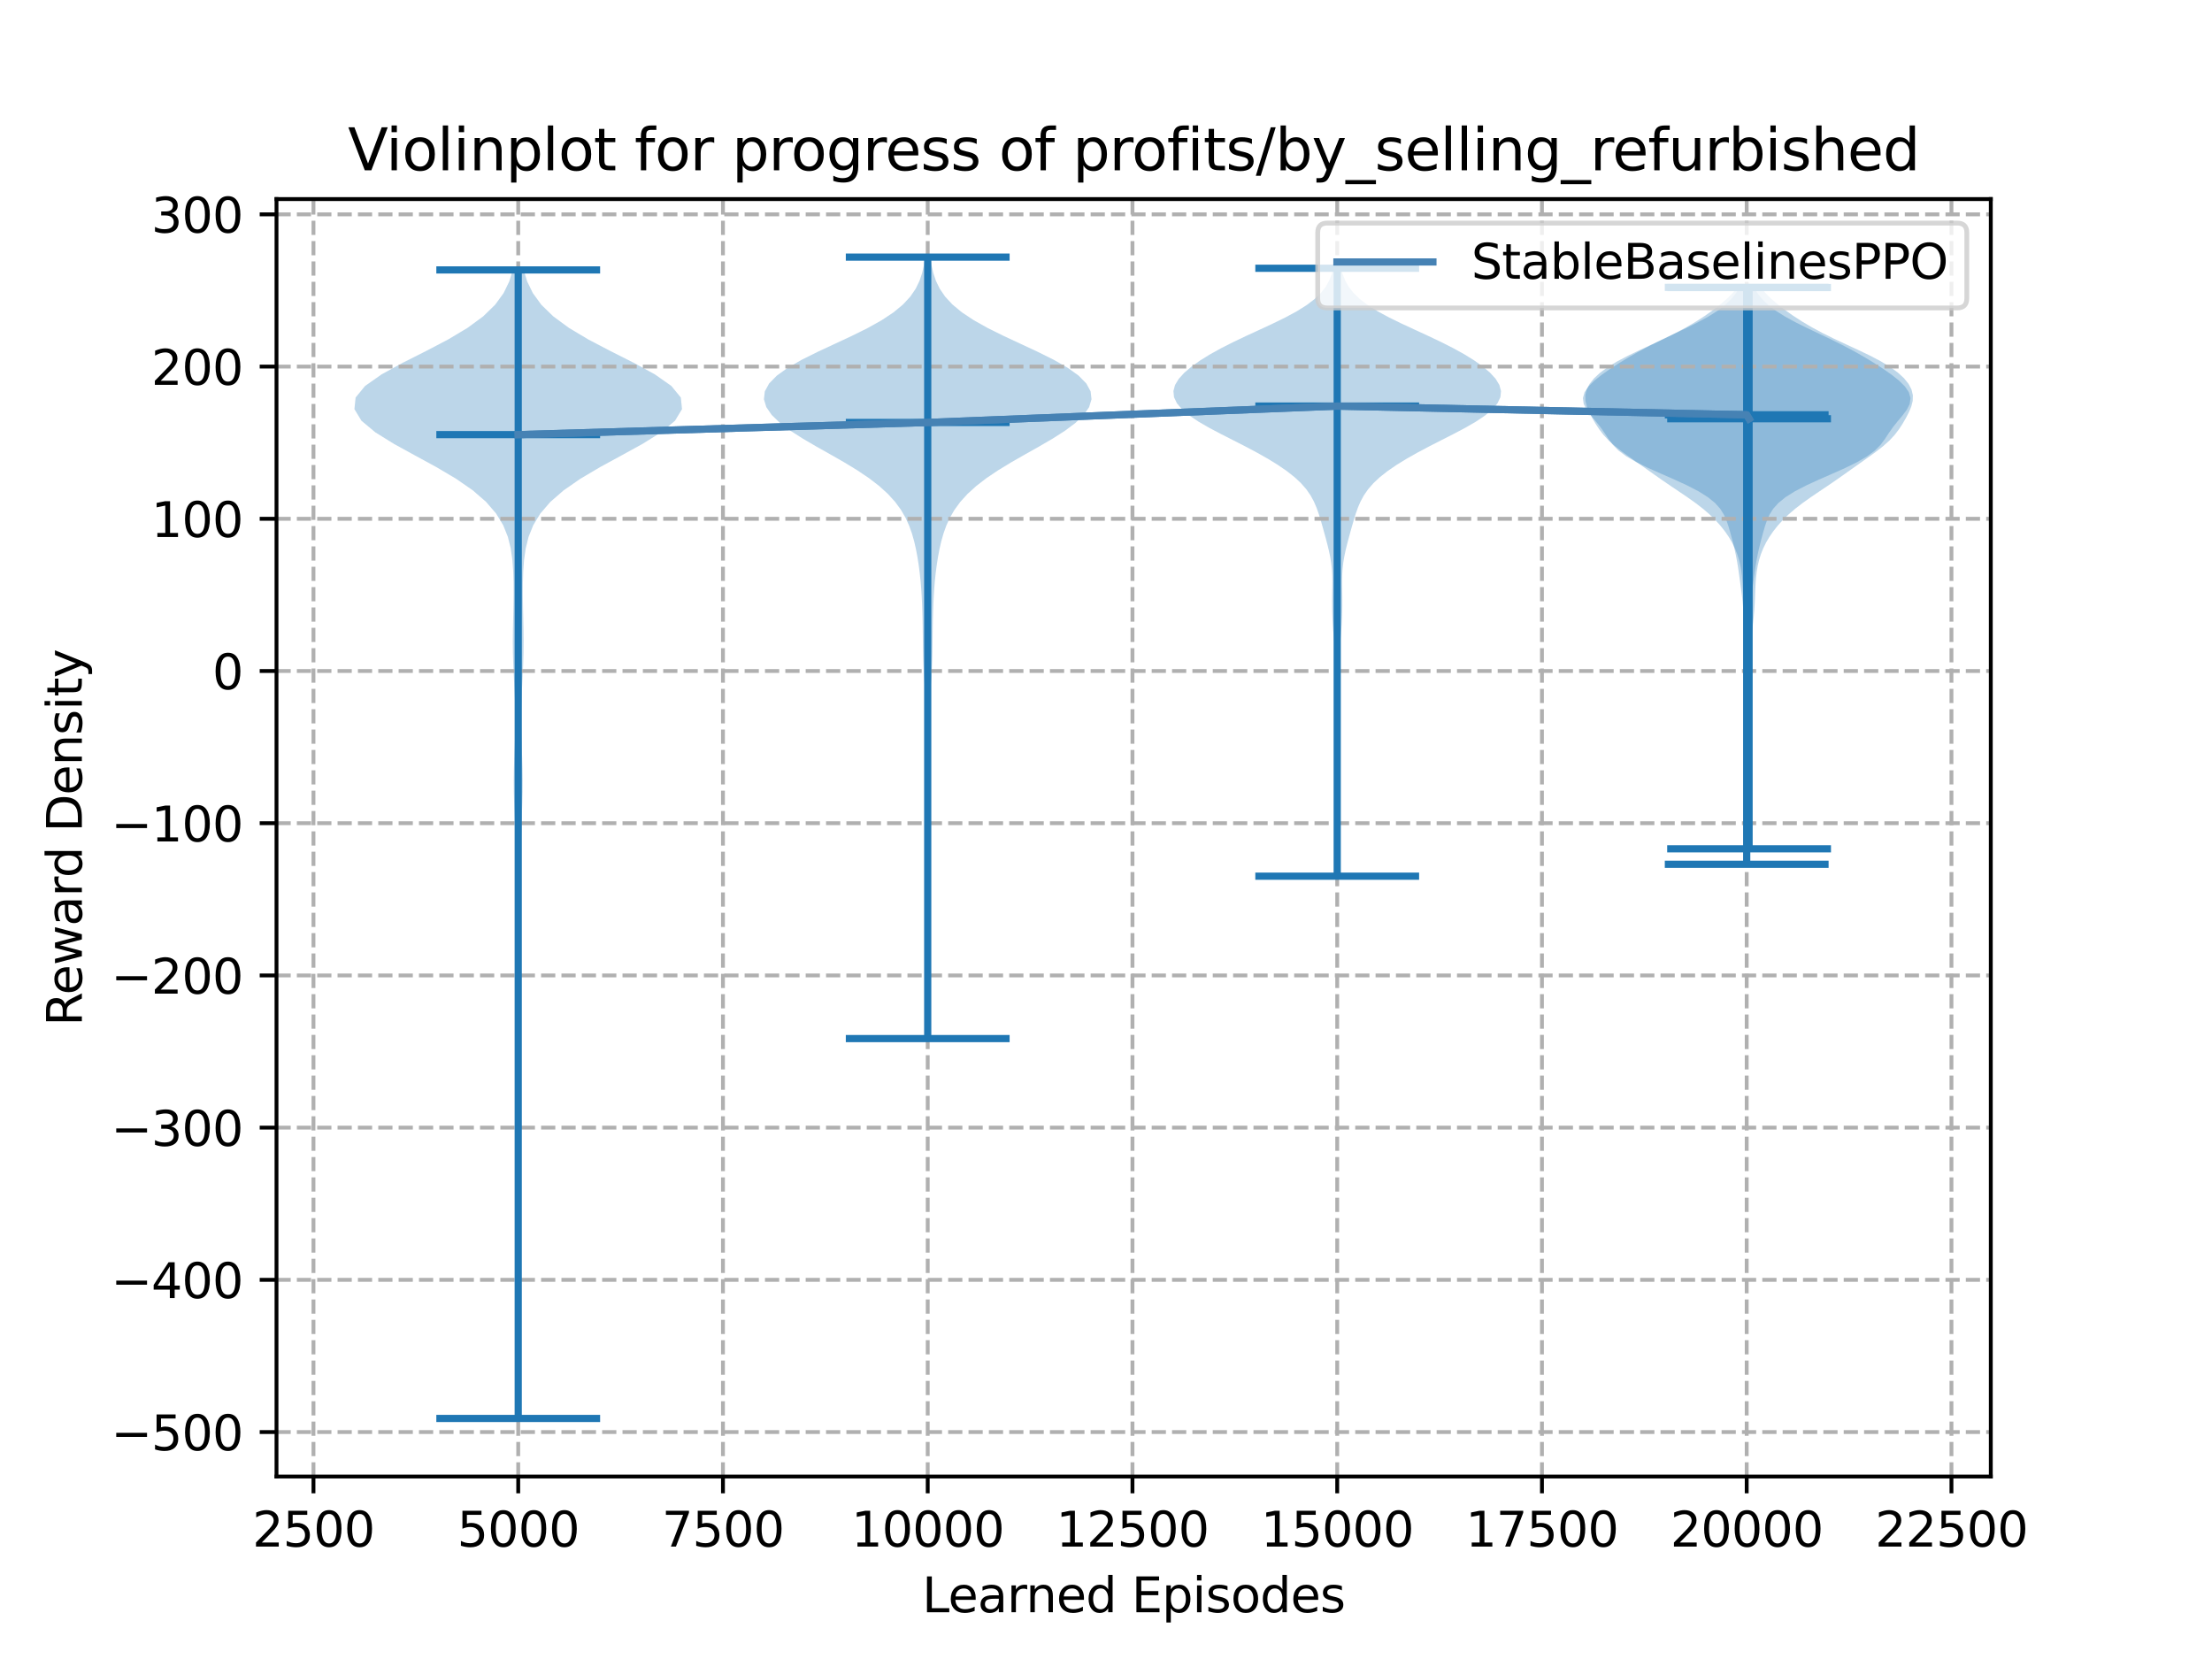 <?xml version="1.0" encoding="utf-8" standalone="no"?>
<!DOCTYPE svg PUBLIC "-//W3C//DTD SVG 1.1//EN"
  "http://www.w3.org/Graphics/SVG/1.1/DTD/svg11.dtd">
<svg xmlns:xlink="http://www.w3.org/1999/xlink" width="460.8pt" height="345.6pt" viewBox="0 0 460.8 345.6" xmlns="http://www.w3.org/2000/svg" version="1.1">
 <defs>
  <style type="text/css">*{stroke-linejoin: round; stroke-linecap: butt}</style>
 </defs>
 <g id="figure_1">
  <g id="patch_1">
   <path d="M 0 345.6 
L 460.8 345.6 
L 460.8 0 
L 0 0 
z
" style="fill: #ffffff"/>
  </g>
  <g id="axes_1">
   <g id="patch_2">
    <path d="M 57.6 307.584 
L 414.72 307.584 
L 414.72 41.472 
L 57.6 41.472 
z
" style="fill: #ffffff"/>
   </g>
   <g id="PolyCollection_1">
    <path d="M 108.07 295.488 
L 107.84 295.488 
L 107.846 293.071 
L 107.864 290.654 
L 107.888 288.238 
L 107.911 285.821 
L 107.929 283.404 
L 107.942 280.987 
L 107.949 278.571 
L 107.952 276.154 
L 107.954 273.737 
L 107.955 271.32 
L 107.955 268.903 
L 107.955 266.487 
L 107.954 264.07 
L 107.954 261.653 
L 107.952 259.236 
L 107.947 256.82 
L 107.939 254.403 
L 107.925 251.986 
L 107.906 249.569 
L 107.882 247.152 
L 107.859 244.736 
L 107.843 242.319 
L 107.839 239.902 
L 107.846 237.485 
L 107.86 235.069 
L 107.874 232.652 
L 107.878 230.235 
L 107.869 227.818 
L 107.848 225.401 
L 107.818 222.985 
L 107.789 220.568 
L 107.767 218.151 
L 107.755 215.734 
L 107.755 213.317 
L 107.763 210.901 
L 107.77 208.484 
L 107.768 206.067 
L 107.75 203.65 
L 107.713 201.234 
L 107.66 198.817 
L 107.597 196.4 
L 107.529 193.983 
L 107.461 191.566 
L 107.399 189.15 
L 107.353 186.733 
L 107.332 184.316 
L 107.336 181.899 
L 107.354 179.483 
L 107.366 177.066 
L 107.348 174.649 
L 107.291 172.232 
L 107.201 169.815 
L 107.104 167.399 
L 107.034 164.982 
L 107.015 162.565 
L 107.054 160.148 
L 107.138 157.732 
L 107.237 155.315 
L 107.319 152.898 
L 107.358 150.481 
L 107.34 148.064 
L 107.267 145.648 
L 107.155 143.231 
L 107.031 140.814 
L 106.922 138.397 
L 106.851 135.981 
L 106.83 133.564 
L 106.854 131.147 
L 106.906 128.73 
L 106.959 126.313 
L 106.992 123.897 
L 106.984 121.48 
L 106.913 119.063 
L 106.737 116.646 
L 106.393 114.23 
L 105.79 111.813 
L 104.816 109.396 
L 103.348 106.979 
L 101.268 104.562 
L 98.489 102.146 
L 95.001 99.729 
L 90.913 97.312 
L 86.477 94.895 
L 82.076 92.479 
L 78.183 90.062 
L 75.291 87.645 
L 73.833 85.228 
L 74.08 82.811 
L 76.058 80.395 
L 79.505 77.978 
L 83.924 75.561 
L 88.716 73.144 
L 93.332 70.728 
L 97.382 68.311 
L 100.666 65.894 
L 103.148 63.477 
L 104.908 61.06 
L 106.082 58.644 
L 106.828 56.227 
L 109.082 56.227 
L 109.082 56.227 
L 109.827 58.644 
L 111.002 61.06 
L 112.761 63.477 
L 115.244 65.894 
L 118.527 68.311 
L 122.577 70.728 
L 127.193 73.144 
L 131.986 75.561 
L 136.405 77.978 
L 139.851 80.395 
L 141.829 82.811 
L 142.077 85.228 
L 140.619 87.645 
L 137.727 90.062 
L 133.834 92.479 
L 129.433 94.895 
L 124.997 97.312 
L 120.909 99.729 
L 117.421 102.146 
L 114.642 104.562 
L 112.561 106.979 
L 111.093 109.396 
L 110.119 111.813 
L 109.516 114.23 
L 109.172 116.646 
L 108.997 119.063 
L 108.925 121.48 
L 108.918 123.897 
L 108.951 126.313 
L 109.004 128.73 
L 109.055 131.147 
L 109.08 133.564 
L 109.059 135.981 
L 108.988 138.397 
L 108.879 140.814 
L 108.754 143.231 
L 108.643 145.648 
L 108.57 148.064 
L 108.552 150.481 
L 108.591 152.898 
L 108.673 155.315 
L 108.772 157.732 
L 108.855 160.148 
L 108.894 162.565 
L 108.876 164.982 
L 108.805 167.399 
L 108.709 169.815 
L 108.619 172.232 
L 108.561 174.649 
L 108.544 177.066 
L 108.556 179.483 
L 108.574 181.899 
L 108.578 184.316 
L 108.556 186.733 
L 108.51 189.15 
L 108.449 191.566 
L 108.38 193.983 
L 108.312 196.4 
L 108.249 198.817 
L 108.197 201.234 
L 108.16 203.65 
L 108.141 206.067 
L 108.139 208.484 
L 108.147 210.901 
L 108.154 213.317 
L 108.154 215.734 
L 108.143 218.151 
L 108.12 220.568 
L 108.091 222.985 
L 108.062 225.401 
L 108.041 227.818 
L 108.032 230.235 
L 108.036 232.652 
L 108.049 235.069 
L 108.064 237.485 
L 108.071 239.902 
L 108.067 242.319 
L 108.051 244.736 
L 108.028 247.152 
L 108.004 249.569 
L 107.984 251.986 
L 107.97 254.403 
L 107.962 256.82 
L 107.958 259.236 
L 107.956 261.653 
L 107.955 264.07 
L 107.955 266.487 
L 107.955 268.903 
L 107.955 271.32 
L 107.956 273.737 
L 107.957 276.154 
L 107.961 278.571 
L 107.968 280.987 
L 107.98 283.404 
L 107.999 285.821 
L 108.022 288.238 
L 108.045 290.654 
L 108.063 293.071 
L 108.07 295.488 
z
" clip-path="url(#pddd1d6010e)" style="fill: #1f77b4; fill-opacity: 0.3"/>
   </g>
   <g id="PolyCollection_2">
    <path d="M 193.408 216.356 
L 193.112 216.356 
L 193.118 214.712 
L 193.134 213.067 
L 193.155 211.423 
L 193.174 209.779 
L 193.184 208.134 
L 193.177 206.49 
L 193.151 204.846 
L 193.104 203.201 
L 193.038 201.557 
L 192.961 199.913 
L 192.882 198.269 
L 192.814 196.624 
L 192.766 194.98 
L 192.746 193.336 
L 192.756 191.691 
L 192.791 190.047 
L 192.841 188.403 
L 192.892 186.758 
L 192.932 185.114 
L 192.954 183.47 
L 192.956 181.825 
L 192.947 180.181 
L 192.937 178.537 
L 192.937 176.892 
L 192.948 175.248 
L 192.965 173.604 
L 192.978 171.959 
L 192.974 170.315 
L 192.947 168.671 
L 192.899 167.026 
L 192.841 165.382 
L 192.788 163.738 
L 192.755 162.093 
L 192.749 160.449 
L 192.774 158.805 
L 192.822 157.16 
L 192.882 155.516 
L 192.942 153.872 
L 192.987 152.227 
L 193.005 150.583 
L 192.989 148.939 
L 192.933 147.294 
L 192.842 145.65 
L 192.726 144.006 
L 192.601 142.361 
L 192.485 140.717 
L 192.39 139.073 
L 192.322 137.429 
L 192.28 135.784 
L 192.255 134.14 
L 192.236 132.496 
L 192.214 130.851 
L 192.185 129.207 
L 192.143 127.563 
L 192.086 125.918 
L 192.008 124.274 
L 191.904 122.63 
L 191.767 120.985 
L 191.593 119.341 
L 191.379 117.697 
L 191.121 116.052 
L 190.811 114.408 
L 190.435 112.764 
L 189.968 111.119 
L 189.379 109.475 
L 188.628 107.831 
L 187.67 106.186 
L 186.464 104.542 
L 184.971 102.898 
L 183.163 101.253 
L 181.029 99.609 
L 178.584 97.965 
L 175.879 96.32 
L 173.004 94.676 
L 170.083 93.032 
L 167.259 91.387 
L 164.679 89.743 
L 162.479 88.099 
L 160.769 86.454 
L 159.635 84.81 
L 159.138 83.166 
L 159.326 81.522 
L 160.227 79.877 
L 161.844 78.233 
L 164.139 76.589 
L 167.017 74.944 
L 170.321 73.3 
L 173.849 71.656 
L 177.376 70.011 
L 180.694 68.367 
L 183.64 66.723 
L 186.122 65.078 
L 188.11 63.434 
L 189.633 61.79 
L 190.754 60.145 
L 191.551 58.501 
L 192.1 56.857 
L 192.473 55.212 
L 192.724 53.568 
L 193.796 53.568 
L 193.796 53.568 
L 194.047 55.212 
L 194.42 56.857 
L 194.969 58.501 
L 195.766 60.145 
L 196.887 61.79 
L 198.41 63.434 
L 200.398 65.078 
L 202.88 66.723 
L 205.826 68.367 
L 209.144 70.011 
L 212.671 71.656 
L 216.199 73.3 
L 219.503 74.944 
L 222.381 76.589 
L 224.676 78.233 
L 226.294 79.877 
L 227.194 81.522 
L 227.382 83.166 
L 226.886 84.81 
L 225.751 86.454 
L 224.041 88.099 
L 221.841 89.743 
L 219.261 91.387 
L 216.438 93.032 
L 213.516 94.676 
L 210.641 96.32 
L 207.936 97.965 
L 205.491 99.609 
L 203.357 101.253 
L 201.549 102.898 
L 200.056 104.542 
L 198.85 106.186 
L 197.892 107.831 
L 197.141 109.475 
L 196.552 111.119 
L 196.085 112.764 
L 195.709 114.408 
L 195.399 116.052 
L 195.141 117.697 
L 194.927 119.341 
L 194.753 120.985 
L 194.617 122.63 
L 194.512 124.274 
L 194.434 125.918 
L 194.377 127.563 
L 194.335 129.207 
L 194.306 130.851 
L 194.284 132.496 
L 194.265 134.14 
L 194.24 135.784 
L 194.198 137.429 
L 194.13 139.073 
L 194.035 140.717 
L 193.919 142.361 
L 193.794 144.006 
L 193.678 145.65 
L 193.587 147.294 
L 193.531 148.939 
L 193.515 150.583 
L 193.533 152.227 
L 193.578 153.872 
L 193.638 155.516 
L 193.698 157.16 
L 193.746 158.805 
L 193.771 160.449 
L 193.765 162.093 
L 193.732 163.738 
L 193.679 165.382 
L 193.621 167.026 
L 193.573 168.671 
L 193.546 170.315 
L 193.542 171.959 
L 193.555 173.604 
L 193.572 175.248 
L 193.583 176.892 
L 193.583 178.537 
L 193.573 180.181 
L 193.564 181.825 
L 193.566 183.47 
L 193.588 185.114 
L 193.628 186.758 
L 193.679 188.403 
L 193.729 190.047 
L 193.764 191.691 
L 193.774 193.336 
L 193.754 194.98 
L 193.706 196.624 
L 193.638 198.269 
L 193.559 199.913 
L 193.482 201.557 
L 193.416 203.201 
L 193.369 204.846 
L 193.343 206.49 
L 193.336 208.134 
L 193.346 209.779 
L 193.365 211.423 
L 193.386 213.067 
L 193.402 214.712 
L 193.408 216.356 
z
" clip-path="url(#pddd1d6010e)" style="fill: #1f77b4; fill-opacity: 0.3"/>
   </g>
   <g id="PolyCollection_3">
    <path d="M 278.78 182.527 
L 278.351 182.527 
L 278.335 181.248 
L 278.325 179.968 
L 278.314 178.689 
L 278.299 177.41 
L 278.281 176.131 
L 278.263 174.852 
L 278.251 173.572 
L 278.25 172.293 
L 278.263 171.014 
L 278.292 169.735 
L 278.333 168.456 
L 278.38 167.176 
L 278.426 165.897 
L 278.465 164.618 
L 278.49 163.339 
L 278.498 162.06 
L 278.488 160.78 
L 278.461 159.501 
L 278.421 158.222 
L 278.372 156.943 
L 278.323 155.663 
L 278.282 154.384 
L 278.256 153.105 
L 278.25 151.826 
L 278.265 150.547 
L 278.298 149.267 
L 278.344 147.988 
L 278.395 146.709 
L 278.442 145.43 
L 278.479 144.151 
L 278.501 142.871 
L 278.502 141.592 
L 278.479 140.313 
L 278.428 139.034 
L 278.346 137.755 
L 278.237 136.475 
L 278.107 135.196 
L 277.97 133.917 
L 277.841 132.638 
L 277.729 131.359 
L 277.641 130.079 
L 277.575 128.8 
L 277.53 127.521 
L 277.506 126.242 
L 277.502 124.962 
L 277.517 123.683 
L 277.539 122.404 
L 277.55 121.125 
L 277.528 119.846 
L 277.452 118.566 
L 277.311 117.287 
L 277.103 116.008 
L 276.836 114.729 
L 276.527 113.45 
L 276.191 112.17 
L 275.841 110.891 
L 275.484 109.612 
L 275.115 108.333 
L 274.718 107.054 
L 274.265 105.774 
L 273.716 104.495 
L 273.023 103.216 
L 272.139 101.937 
L 271.024 100.657 
L 269.653 99.378 
L 268.024 98.099 
L 266.154 96.82 
L 264.069 95.541 
L 261.8 94.261 
L 259.387 92.982 
L 256.884 91.703 
L 254.369 90.424 
L 251.944 89.145 
L 249.721 87.865 
L 247.802 86.586 
L 246.27 85.307 
L 245.182 84.028 
L 244.57 82.749 
L 244.443 81.469 
L 244.786 80.19 
L 245.565 78.911 
L 246.73 77.632 
L 248.235 76.353 
L 250.036 75.073 
L 252.107 73.794 
L 254.422 72.515 
L 256.953 71.236 
L 259.646 69.956 
L 262.422 68.677 
L 265.174 67.398 
L 267.786 66.119 
L 270.152 64.84 
L 272.194 63.56 
L 273.873 62.281 
L 275.191 61.002 
L 276.183 59.723 
L 276.901 58.444 
L 277.41 57.164 
L 277.766 55.885 
L 279.364 55.885 
L 279.364 55.885 
L 279.721 57.164 
L 280.229 58.444 
L 280.948 59.723 
L 281.939 61.002 
L 283.257 62.281 
L 284.937 63.56 
L 286.979 64.84 
L 289.344 66.119 
L 291.956 67.398 
L 294.709 68.677 
L 297.484 69.956 
L 300.178 71.236 
L 302.708 72.515 
L 305.024 73.794 
L 307.094 75.073 
L 308.896 76.353 
L 310.4 77.632 
L 311.566 78.911 
L 312.344 80.19 
L 312.687 81.469 
L 312.56 82.749 
L 311.949 84.028 
L 310.861 85.307 
L 309.329 86.586 
L 307.409 87.865 
L 305.186 89.145 
L 302.761 90.424 
L 300.247 91.703 
L 297.743 92.982 
L 295.33 94.261 
L 293.062 95.541 
L 290.976 96.82 
L 289.106 98.099 
L 287.477 99.378 
L 286.107 100.657 
L 284.991 101.937 
L 284.108 103.216 
L 283.415 104.495 
L 282.865 105.774 
L 282.412 107.054 
L 282.015 108.333 
L 281.646 109.612 
L 281.289 110.891 
L 280.939 112.17 
L 280.603 113.45 
L 280.294 114.729 
L 280.028 116.008 
L 279.82 117.287 
L 279.678 118.566 
L 279.603 119.846 
L 279.58 121.125 
L 279.592 122.404 
L 279.614 123.683 
L 279.628 124.962 
L 279.625 126.242 
L 279.601 127.521 
L 279.556 128.8 
L 279.49 130.079 
L 279.401 131.359 
L 279.29 132.638 
L 279.16 133.917 
L 279.023 135.196 
L 278.894 136.475 
L 278.784 137.755 
L 278.703 139.034 
L 278.651 140.313 
L 278.628 141.592 
L 278.63 142.871 
L 278.651 144.151 
L 278.688 145.43 
L 278.736 146.709 
L 278.786 147.988 
L 278.832 149.267 
L 278.865 150.547 
L 278.88 151.826 
L 278.874 153.105 
L 278.848 154.384 
L 278.807 155.663 
L 278.758 156.943 
L 278.71 158.222 
L 278.669 159.501 
L 278.642 160.78 
L 278.632 162.06 
L 278.641 163.339 
L 278.666 164.618 
L 278.704 165.897 
L 278.75 167.176 
L 278.797 168.456 
L 278.838 169.735 
L 278.867 171.014 
L 278.881 172.293 
L 278.88 173.572 
L 278.868 174.852 
L 278.849 176.131 
L 278.831 177.41 
L 278.817 178.689 
L 278.806 179.968 
L 278.795 181.248 
L 278.78 182.527 
z
" clip-path="url(#pddd1d6010e)" style="fill: #1f77b4; fill-opacity: 0.3"/>
   </g>
   <g id="PolyCollection_4">
    <path d="M 364.092 180.04 
L 363.649 180.04 
L 363.661 178.826 
L 363.693 177.612 
L 363.736 176.398 
L 363.779 175.184 
L 363.815 173.97 
L 363.84 172.756 
L 363.856 171.542 
L 363.864 170.328 
L 363.868 169.115 
L 363.87 167.901 
L 363.87 166.687 
L 363.87 165.473 
L 363.87 164.259 
L 363.87 163.045 
L 363.87 161.831 
L 363.87 160.617 
L 363.87 159.403 
L 363.87 158.189 
L 363.87 156.975 
L 363.869 155.761 
L 363.866 154.548 
L 363.86 153.334 
L 363.848 152.12 
L 363.828 150.906 
L 363.796 149.692 
L 363.756 148.478 
L 363.711 147.264 
L 363.672 146.05 
L 363.649 144.836 
L 363.647 143.622 
L 363.663 142.408 
L 363.686 141.194 
L 363.699 139.981 
L 363.687 138.767 
L 363.642 137.553 
L 363.565 136.339 
L 363.468 135.125 
L 363.372 133.911 
L 363.294 132.697 
L 363.246 131.483 
L 363.223 130.269 
L 363.21 129.055 
L 363.184 127.841 
L 363.124 126.627 
L 363.023 125.414 
L 362.886 124.2 
L 362.729 122.986 
L 362.566 121.772 
L 362.403 120.558 
L 362.236 119.344 
L 362.056 118.13 
L 361.855 116.916 
L 361.625 115.702 
L 361.362 114.488 
L 361.069 113.274 
L 360.753 112.06 
L 360.422 110.847 
L 360.068 109.633 
L 359.655 108.419 
L 359.116 107.205 
L 358.355 105.991 
L 357.268 104.777 
L 355.772 103.563 
L 353.834 102.349 
L 351.494 101.135 
L 348.857 99.921 
L 346.085 98.707 
L 343.364 97.493 
L 340.882 96.28 
L 338.789 95.066 
L 337.162 93.852 
L 335.965 92.638 
L 335.063 91.424 
L 334.266 90.21 
L 333.412 88.996 
L 332.443 87.782 
L 331.426 86.568 
L 330.52 85.354 
L 329.913 84.14 
L 329.748 82.926 
L 330.09 81.713 
L 330.916 80.499 
L 332.145 79.285 
L 333.673 78.071 
L 335.406 76.857 
L 337.283 75.643 
L 339.282 74.429 
L 341.416 73.215 
L 343.703 72.001 
L 346.139 70.787 
L 348.68 69.573 
L 351.234 68.359 
L 353.681 67.146 
L 355.906 65.932 
L 357.828 64.718 
L 359.413 63.504 
L 360.67 62.29 
L 361.638 61.076 
L 362.362 59.862 
L 365.379 59.862 
L 365.379 59.862 
L 366.103 61.076 
L 367.07 62.29 
L 368.328 63.504 
L 369.913 64.718 
L 371.835 65.932 
L 374.06 67.146 
L 376.507 68.359 
L 379.06 69.573 
L 381.602 70.787 
L 384.038 72.001 
L 386.325 73.215 
L 388.458 74.429 
L 390.458 75.643 
L 392.335 76.857 
L 394.068 78.071 
L 395.596 79.285 
L 396.825 80.499 
L 397.651 81.713 
L 397.993 82.926 
L 397.828 84.14 
L 397.221 85.354 
L 396.315 86.568 
L 395.298 87.782 
L 394.329 88.996 
L 393.475 90.21 
L 392.678 91.424 
L 391.776 92.638 
L 390.579 93.852 
L 388.951 95.066 
L 386.859 96.28 
L 384.377 97.493 
L 381.656 98.707 
L 378.883 99.921 
L 376.247 101.135 
L 373.906 102.349 
L 371.969 103.563 
L 370.473 104.777 
L 369.386 105.991 
L 368.625 107.205 
L 368.086 108.419 
L 367.673 109.633 
L 367.318 110.847 
L 366.987 112.06 
L 366.672 113.274 
L 366.379 114.488 
L 366.116 115.702 
L 365.886 116.916 
L 365.684 118.13 
L 365.505 119.344 
L 365.338 120.558 
L 365.175 121.772 
L 365.012 122.986 
L 364.855 124.2 
L 364.718 125.414 
L 364.617 126.627 
L 364.557 127.841 
L 364.531 129.055 
L 364.518 130.269 
L 364.495 131.483 
L 364.447 132.697 
L 364.369 133.911 
L 364.272 135.125 
L 364.176 136.339 
L 364.099 137.553 
L 364.054 138.767 
L 364.042 139.981 
L 364.055 141.194 
L 364.078 142.408 
L 364.094 143.622 
L 364.092 144.836 
L 364.069 146.05 
L 364.03 147.264 
L 363.985 148.478 
L 363.944 149.692 
L 363.913 150.906 
L 363.892 152.12 
L 363.881 153.334 
L 363.875 154.548 
L 363.872 155.761 
L 363.871 156.975 
L 363.871 158.189 
L 363.87 159.403 
L 363.87 160.617 
L 363.87 161.831 
L 363.87 163.045 
L 363.87 164.259 
L 363.87 165.473 
L 363.871 166.687 
L 363.871 167.901 
L 363.873 169.115 
L 363.877 170.328 
L 363.885 171.542 
L 363.9 172.756 
L 363.926 173.97 
L 363.962 175.184 
L 364.005 176.398 
L 364.048 177.612 
L 364.08 178.826 
L 364.092 180.04 
z
" clip-path="url(#pddd1d6010e)" style="fill: #1f77b4; fill-opacity: 0.3"/>
   </g>
   <g id="PolyCollection_5">
    <path d="M 364.585 176.828 
L 364.146 176.828 
L 364.152 175.647 
L 364.172 174.466 
L 364.197 173.285 
L 364.216 172.104 
L 364.219 170.922 
L 364.198 169.741 
L 364.155 168.56 
L 364.093 167.379 
L 364.025 166.198 
L 363.966 165.017 
L 363.933 163.836 
L 363.933 162.655 
L 363.968 161.474 
L 364.026 160.293 
L 364.095 159.111 
L 364.157 157.93 
L 364.202 156.749 
L 364.222 155.568 
L 364.219 154.387 
L 364.2 153.206 
L 364.175 152.025 
L 364.154 150.844 
L 364.145 149.663 
L 364.153 148.481 
L 364.175 147.3 
L 364.206 146.119 
L 364.236 144.938 
L 364.257 143.757 
L 364.264 142.576 
L 364.254 141.395 
L 364.227 140.214 
L 364.188 139.033 
L 364.142 137.852 
L 364.091 136.67 
L 364.035 135.489 
L 363.967 134.308 
L 363.882 133.127 
L 363.776 131.946 
L 363.65 130.765 
L 363.517 129.584 
L 363.391 128.403 
L 363.285 127.222 
L 363.206 126.04 
L 363.151 124.859 
L 363.108 123.678 
L 363.062 122.497 
L 362.997 121.316 
L 362.899 120.135 
L 362.753 118.954 
L 362.545 117.773 
L 362.261 116.592 
L 361.889 115.411 
L 361.417 114.229 
L 360.837 113.048 
L 360.144 111.867 
L 359.332 110.686 
L 358.397 109.505 
L 357.329 108.324 
L 356.112 107.143 
L 354.736 105.962 
L 353.202 104.781 
L 351.539 103.599 
L 349.797 102.418 
L 348.04 101.237 
L 346.314 100.056 
L 344.629 98.875 
L 342.967 97.694 
L 341.299 96.513 
L 339.625 95.332 
L 337.99 94.151 
L 336.472 92.97 
L 335.147 91.788 
L 334.044 90.607 
L 333.139 89.426 
L 332.371 88.245 
L 331.685 87.064 
L 331.072 85.883 
L 330.578 84.702 
L 330.277 83.521 
L 330.243 82.34 
L 330.524 81.158 
L 331.137 79.977 
L 332.084 78.796 
L 333.366 77.615 
L 334.988 76.434 
L 336.944 75.253 
L 339.195 74.072 
L 341.658 72.891 
L 344.213 71.71 
L 346.732 70.529 
L 349.115 69.347 
L 351.31 68.166 
L 353.311 66.985 
L 355.141 65.804 
L 356.821 64.623 
L 358.354 63.442 
L 359.727 62.261 
L 360.915 61.08 
L 361.901 59.899 
L 366.83 59.899 
L 366.83 59.899 
L 367.815 61.08 
L 369.003 62.261 
L 370.376 63.442 
L 371.91 64.623 
L 373.589 65.804 
L 375.419 66.985 
L 377.42 68.166 
L 379.615 69.347 
L 381.998 70.529 
L 384.518 71.71 
L 387.073 72.891 
L 389.536 74.072 
L 391.786 75.253 
L 393.742 76.434 
L 395.364 77.615 
L 396.647 78.796 
L 397.594 79.977 
L 398.207 81.158 
L 398.487 82.34 
L 398.453 83.521 
L 398.153 84.702 
L 397.658 85.883 
L 397.046 87.064 
L 396.36 88.245 
L 395.591 89.426 
L 394.686 90.607 
L 393.584 91.788 
L 392.258 92.97 
L 390.741 94.151 
L 389.106 95.332 
L 387.432 96.513 
L 385.764 97.694 
L 384.101 98.875 
L 382.417 100.056 
L 380.69 101.237 
L 378.933 102.418 
L 377.192 103.599 
L 375.528 104.781 
L 373.994 105.962 
L 372.618 107.143 
L 371.402 108.324 
L 370.333 109.505 
L 369.398 110.686 
L 368.587 111.867 
L 367.893 113.048 
L 367.313 114.229 
L 366.841 115.411 
L 366.469 116.592 
L 366.185 117.773 
L 365.978 118.954 
L 365.832 120.135 
L 365.733 121.316 
L 365.669 122.497 
L 365.623 123.678 
L 365.58 124.859 
L 365.524 126.04 
L 365.445 127.222 
L 365.34 128.403 
L 365.213 129.584 
L 365.08 130.765 
L 364.955 131.946 
L 364.848 133.127 
L 364.763 134.308 
L 364.696 135.489 
L 364.639 136.67 
L 364.588 137.852 
L 364.542 139.033 
L 364.503 140.214 
L 364.477 141.395 
L 364.466 142.576 
L 364.473 143.757 
L 364.494 144.938 
L 364.525 146.119 
L 364.555 147.3 
L 364.577 148.481 
L 364.585 149.663 
L 364.576 150.844 
L 364.555 152.025 
L 364.53 153.206 
L 364.511 154.387 
L 364.508 155.568 
L 364.529 156.749 
L 364.573 157.93 
L 364.636 159.111 
L 364.704 160.293 
L 364.763 161.474 
L 364.797 162.655 
L 364.797 163.836 
L 364.764 165.017 
L 364.706 166.198 
L 364.638 167.379 
L 364.576 168.56 
L 364.532 169.741 
L 364.512 170.922 
L 364.515 172.104 
L 364.533 173.285 
L 364.558 174.466 
L 364.578 175.647 
L 364.585 176.828 
z
" clip-path="url(#pddd1d6010e)" style="fill: #1f77b4; fill-opacity: 0.3"/>
   </g>
   <g id="matplotlib.axis_1">
    <g id="xtick_1">
     <g id="line2d_1">
      <path d="M 65.302 307.584 
L 65.302 41.472 
" clip-path="url(#pddd1d6010e)" style="fill: none; stroke-dasharray: 2.96,1.28; stroke-dashoffset: 0; stroke: #b0b0b0; stroke-width: 0.8"/>
     </g>
     <g id="line2d_2">
      <defs>
       <path id="m8347814731" d="M 0 0 
L 0 3.5 
" style="stroke: #000000; stroke-width: 0.8"/>
      </defs>
      <g>
       <use xlink:href="#m8347814731" x="65.302" y="307.584" style="stroke: #000000; stroke-width: 0.8"/>
      </g>
     </g>
     <g id="text_1">
      <!-- 2500 -->
      <g transform="translate(52.577 322.182)scale(0.1 -0.1)">
       <defs>
        <path id="DejaVuSans-32" d="M 1228 531 
L 3431 531 
L 3431 0 
L 469 0 
L 469 531 
Q 828 903 1448 1529 
Q 2069 2156 2228 2338 
Q 2531 2678 2651 2914 
Q 2772 3150 2772 3378 
Q 2772 3750 2511 3984 
Q 2250 4219 1831 4219 
Q 1534 4219 1204 4116 
Q 875 4013 500 3803 
L 500 4441 
Q 881 4594 1212 4672 
Q 1544 4750 1819 4750 
Q 2544 4750 2975 4387 
Q 3406 4025 3406 3419 
Q 3406 3131 3298 2873 
Q 3191 2616 2906 2266 
Q 2828 2175 2409 1742 
Q 1991 1309 1228 531 
z
" transform="scale(0.016)"/>
        <path id="DejaVuSans-35" d="M 691 4666 
L 3169 4666 
L 3169 4134 
L 1269 4134 
L 1269 2991 
Q 1406 3038 1543 3061 
Q 1681 3084 1819 3084 
Q 2600 3084 3056 2656 
Q 3513 2228 3513 1497 
Q 3513 744 3044 326 
Q 2575 -91 1722 -91 
Q 1428 -91 1123 -41 
Q 819 9 494 109 
L 494 744 
Q 775 591 1075 516 
Q 1375 441 1709 441 
Q 2250 441 2565 725 
Q 2881 1009 2881 1497 
Q 2881 1984 2565 2268 
Q 2250 2553 1709 2553 
Q 1456 2553 1204 2497 
Q 953 2441 691 2322 
L 691 4666 
z
" transform="scale(0.016)"/>
        <path id="DejaVuSans-30" d="M 2034 4250 
Q 1547 4250 1301 3770 
Q 1056 3291 1056 2328 
Q 1056 1369 1301 889 
Q 1547 409 2034 409 
Q 2525 409 2770 889 
Q 3016 1369 3016 2328 
Q 3016 3291 2770 3770 
Q 2525 4250 2034 4250 
z
M 2034 4750 
Q 2819 4750 3233 4129 
Q 3647 3509 3647 2328 
Q 3647 1150 3233 529 
Q 2819 -91 2034 -91 
Q 1250 -91 836 529 
Q 422 1150 422 2328 
Q 422 3509 836 4129 
Q 1250 4750 2034 4750 
z
" transform="scale(0.016)"/>
       </defs>
       <use xlink:href="#DejaVuSans-32"/>
       <use xlink:href="#DejaVuSans-35" x="63.623"/>
       <use xlink:href="#DejaVuSans-30" x="127.246"/>
       <use xlink:href="#DejaVuSans-30" x="190.869"/>
      </g>
     </g>
    </g>
    <g id="xtick_2">
     <g id="line2d_3">
      <path d="M 107.955 307.584 
L 107.955 41.472 
" clip-path="url(#pddd1d6010e)" style="fill: none; stroke-dasharray: 2.96,1.28; stroke-dashoffset: 0; stroke: #b0b0b0; stroke-width: 0.8"/>
     </g>
     <g id="line2d_4">
      <g>
       <use xlink:href="#m8347814731" x="107.955" y="307.584" style="stroke: #000000; stroke-width: 0.8"/>
      </g>
     </g>
     <g id="text_2">
      <!-- 5000 -->
      <g transform="translate(95.23 322.182)scale(0.1 -0.1)">
       <use xlink:href="#DejaVuSans-35"/>
       <use xlink:href="#DejaVuSans-30" x="63.623"/>
       <use xlink:href="#DejaVuSans-30" x="127.246"/>
       <use xlink:href="#DejaVuSans-30" x="190.869"/>
      </g>
     </g>
    </g>
    <g id="xtick_3">
     <g id="line2d_5">
      <path d="M 150.607 307.584 
L 150.607 41.472 
" clip-path="url(#pddd1d6010e)" style="fill: none; stroke-dasharray: 2.96,1.28; stroke-dashoffset: 0; stroke: #b0b0b0; stroke-width: 0.8"/>
     </g>
     <g id="line2d_6">
      <g>
       <use xlink:href="#m8347814731" x="150.607" y="307.584" style="stroke: #000000; stroke-width: 0.8"/>
      </g>
     </g>
     <g id="text_3">
      <!-- 7500 -->
      <g transform="translate(137.882 322.182)scale(0.1 -0.1)">
       <defs>
        <path id="DejaVuSans-37" d="M 525 4666 
L 3525 4666 
L 3525 4397 
L 1831 0 
L 1172 0 
L 2766 4134 
L 525 4134 
L 525 4666 
z
" transform="scale(0.016)"/>
       </defs>
       <use xlink:href="#DejaVuSans-37"/>
       <use xlink:href="#DejaVuSans-35" x="63.623"/>
       <use xlink:href="#DejaVuSans-30" x="127.246"/>
       <use xlink:href="#DejaVuSans-30" x="190.869"/>
      </g>
     </g>
    </g>
    <g id="xtick_4">
     <g id="line2d_7">
      <path d="M 193.26 307.584 
L 193.26 41.472 
" clip-path="url(#pddd1d6010e)" style="fill: none; stroke-dasharray: 2.96,1.28; stroke-dashoffset: 0; stroke: #b0b0b0; stroke-width: 0.8"/>
     </g>
     <g id="line2d_8">
      <g>
       <use xlink:href="#m8347814731" x="193.26" y="307.584" style="stroke: #000000; stroke-width: 0.8"/>
      </g>
     </g>
     <g id="text_4">
      <!-- 10000 -->
      <g transform="translate(177.354 322.182)scale(0.1 -0.1)">
       <defs>
        <path id="DejaVuSans-31" d="M 794 531 
L 1825 531 
L 1825 4091 
L 703 3866 
L 703 4441 
L 1819 4666 
L 2450 4666 
L 2450 531 
L 3481 531 
L 3481 0 
L 794 0 
L 794 531 
z
" transform="scale(0.016)"/>
       </defs>
       <use xlink:href="#DejaVuSans-31"/>
       <use xlink:href="#DejaVuSans-30" x="63.623"/>
       <use xlink:href="#DejaVuSans-30" x="127.246"/>
       <use xlink:href="#DejaVuSans-30" x="190.869"/>
       <use xlink:href="#DejaVuSans-30" x="254.492"/>
      </g>
     </g>
    </g>
    <g id="xtick_5">
     <g id="line2d_9">
      <path d="M 235.913 307.584 
L 235.913 41.472 
" clip-path="url(#pddd1d6010e)" style="fill: none; stroke-dasharray: 2.96,1.28; stroke-dashoffset: 0; stroke: #b0b0b0; stroke-width: 0.8"/>
     </g>
     <g id="line2d_10">
      <g>
       <use xlink:href="#m8347814731" x="235.913" y="307.584" style="stroke: #000000; stroke-width: 0.8"/>
      </g>
     </g>
     <g id="text_5">
      <!-- 12500 -->
      <g transform="translate(220.006 322.182)scale(0.1 -0.1)">
       <use xlink:href="#DejaVuSans-31"/>
       <use xlink:href="#DejaVuSans-32" x="63.623"/>
       <use xlink:href="#DejaVuSans-35" x="127.246"/>
       <use xlink:href="#DejaVuSans-30" x="190.869"/>
       <use xlink:href="#DejaVuSans-30" x="254.492"/>
      </g>
     </g>
    </g>
    <g id="xtick_6">
     <g id="line2d_11">
      <path d="M 278.565 307.584 
L 278.565 41.472 
" clip-path="url(#pddd1d6010e)" style="fill: none; stroke-dasharray: 2.96,1.28; stroke-dashoffset: 0; stroke: #b0b0b0; stroke-width: 0.8"/>
     </g>
     <g id="line2d_12">
      <g>
       <use xlink:href="#m8347814731" x="278.565" y="307.584" style="stroke: #000000; stroke-width: 0.8"/>
      </g>
     </g>
     <g id="text_6">
      <!-- 15000 -->
      <g transform="translate(262.659 322.182)scale(0.1 -0.1)">
       <use xlink:href="#DejaVuSans-31"/>
       <use xlink:href="#DejaVuSans-35" x="63.623"/>
       <use xlink:href="#DejaVuSans-30" x="127.246"/>
       <use xlink:href="#DejaVuSans-30" x="190.869"/>
       <use xlink:href="#DejaVuSans-30" x="254.492"/>
      </g>
     </g>
    </g>
    <g id="xtick_7">
     <g id="line2d_13">
      <path d="M 321.218 307.584 
L 321.218 41.472 
" clip-path="url(#pddd1d6010e)" style="fill: none; stroke-dasharray: 2.96,1.28; stroke-dashoffset: 0; stroke: #b0b0b0; stroke-width: 0.8"/>
     </g>
     <g id="line2d_14">
      <g>
       <use xlink:href="#m8347814731" x="321.218" y="307.584" style="stroke: #000000; stroke-width: 0.8"/>
      </g>
     </g>
     <g id="text_7">
      <!-- 17500 -->
      <g transform="translate(305.312 322.182)scale(0.1 -0.1)">
       <use xlink:href="#DejaVuSans-31"/>
       <use xlink:href="#DejaVuSans-37" x="63.623"/>
       <use xlink:href="#DejaVuSans-35" x="127.246"/>
       <use xlink:href="#DejaVuSans-30" x="190.869"/>
       <use xlink:href="#DejaVuSans-30" x="254.492"/>
      </g>
     </g>
    </g>
    <g id="xtick_8">
     <g id="line2d_15">
      <path d="M 363.87 307.584 
L 363.87 41.472 
" clip-path="url(#pddd1d6010e)" style="fill: none; stroke-dasharray: 2.96,1.28; stroke-dashoffset: 0; stroke: #b0b0b0; stroke-width: 0.8"/>
     </g>
     <g id="line2d_16">
      <g>
       <use xlink:href="#m8347814731" x="363.87" y="307.584" style="stroke: #000000; stroke-width: 0.8"/>
      </g>
     </g>
     <g id="text_8">
      <!-- 20000 -->
      <g transform="translate(347.964 322.182)scale(0.1 -0.1)">
       <use xlink:href="#DejaVuSans-32"/>
       <use xlink:href="#DejaVuSans-30" x="63.623"/>
       <use xlink:href="#DejaVuSans-30" x="127.246"/>
       <use xlink:href="#DejaVuSans-30" x="190.869"/>
       <use xlink:href="#DejaVuSans-30" x="254.492"/>
      </g>
     </g>
    </g>
    <g id="xtick_9">
     <g id="line2d_17">
      <path d="M 406.523 307.584 
L 406.523 41.472 
" clip-path="url(#pddd1d6010e)" style="fill: none; stroke-dasharray: 2.96,1.28; stroke-dashoffset: 0; stroke: #b0b0b0; stroke-width: 0.8"/>
     </g>
     <g id="line2d_18">
      <g>
       <use xlink:href="#m8347814731" x="406.523" y="307.584" style="stroke: #000000; stroke-width: 0.8"/>
      </g>
     </g>
     <g id="text_9">
      <!-- 22500 -->
      <g transform="translate(390.617 322.182)scale(0.1 -0.1)">
       <use xlink:href="#DejaVuSans-32"/>
       <use xlink:href="#DejaVuSans-32" x="63.623"/>
       <use xlink:href="#DejaVuSans-35" x="127.246"/>
       <use xlink:href="#DejaVuSans-30" x="190.869"/>
       <use xlink:href="#DejaVuSans-30" x="254.492"/>
      </g>
     </g>
    </g>
    <g id="text_10">
     <!-- Learned Episodes -->
     <g transform="translate(192.102 335.861)scale(0.1 -0.1)">
      <defs>
       <path id="DejaVuSans-4c" d="M 628 4666 
L 1259 4666 
L 1259 531 
L 3531 531 
L 3531 0 
L 628 0 
L 628 4666 
z
" transform="scale(0.016)"/>
       <path id="DejaVuSans-65" d="M 3597 1894 
L 3597 1613 
L 953 1613 
Q 991 1019 1311 708 
Q 1631 397 2203 397 
Q 2534 397 2845 478 
Q 3156 559 3463 722 
L 3463 178 
Q 3153 47 2828 -22 
Q 2503 -91 2169 -91 
Q 1331 -91 842 396 
Q 353 884 353 1716 
Q 353 2575 817 3079 
Q 1281 3584 2069 3584 
Q 2775 3584 3186 3129 
Q 3597 2675 3597 1894 
z
M 3022 2063 
Q 3016 2534 2758 2815 
Q 2500 3097 2075 3097 
Q 1594 3097 1305 2825 
Q 1016 2553 972 2059 
L 3022 2063 
z
" transform="scale(0.016)"/>
       <path id="DejaVuSans-61" d="M 2194 1759 
Q 1497 1759 1228 1600 
Q 959 1441 959 1056 
Q 959 750 1161 570 
Q 1363 391 1709 391 
Q 2188 391 2477 730 
Q 2766 1069 2766 1631 
L 2766 1759 
L 2194 1759 
z
M 3341 1997 
L 3341 0 
L 2766 0 
L 2766 531 
Q 2569 213 2275 61 
Q 1981 -91 1556 -91 
Q 1019 -91 701 211 
Q 384 513 384 1019 
Q 384 1609 779 1909 
Q 1175 2209 1959 2209 
L 2766 2209 
L 2766 2266 
Q 2766 2663 2505 2880 
Q 2244 3097 1772 3097 
Q 1472 3097 1187 3025 
Q 903 2953 641 2809 
L 641 3341 
Q 956 3463 1253 3523 
Q 1550 3584 1831 3584 
Q 2591 3584 2966 3190 
Q 3341 2797 3341 1997 
z
" transform="scale(0.016)"/>
       <path id="DejaVuSans-72" d="M 2631 2963 
Q 2534 3019 2420 3045 
Q 2306 3072 2169 3072 
Q 1681 3072 1420 2755 
Q 1159 2438 1159 1844 
L 1159 0 
L 581 0 
L 581 3500 
L 1159 3500 
L 1159 2956 
Q 1341 3275 1631 3429 
Q 1922 3584 2338 3584 
Q 2397 3584 2469 3576 
Q 2541 3569 2628 3553 
L 2631 2963 
z
" transform="scale(0.016)"/>
       <path id="DejaVuSans-6e" d="M 3513 2113 
L 3513 0 
L 2938 0 
L 2938 2094 
Q 2938 2591 2744 2837 
Q 2550 3084 2163 3084 
Q 1697 3084 1428 2787 
Q 1159 2491 1159 1978 
L 1159 0 
L 581 0 
L 581 3500 
L 1159 3500 
L 1159 2956 
Q 1366 3272 1645 3428 
Q 1925 3584 2291 3584 
Q 2894 3584 3203 3211 
Q 3513 2838 3513 2113 
z
" transform="scale(0.016)"/>
       <path id="DejaVuSans-64" d="M 2906 2969 
L 2906 4863 
L 3481 4863 
L 3481 0 
L 2906 0 
L 2906 525 
Q 2725 213 2448 61 
Q 2172 -91 1784 -91 
Q 1150 -91 751 415 
Q 353 922 353 1747 
Q 353 2572 751 3078 
Q 1150 3584 1784 3584 
Q 2172 3584 2448 3432 
Q 2725 3281 2906 2969 
z
M 947 1747 
Q 947 1113 1208 752 
Q 1469 391 1925 391 
Q 2381 391 2643 752 
Q 2906 1113 2906 1747 
Q 2906 2381 2643 2742 
Q 2381 3103 1925 3103 
Q 1469 3103 1208 2742 
Q 947 2381 947 1747 
z
" transform="scale(0.016)"/>
       <path id="DejaVuSans-20" transform="scale(0.016)"/>
       <path id="DejaVuSans-45" d="M 628 4666 
L 3578 4666 
L 3578 4134 
L 1259 4134 
L 1259 2753 
L 3481 2753 
L 3481 2222 
L 1259 2222 
L 1259 531 
L 3634 531 
L 3634 0 
L 628 0 
L 628 4666 
z
" transform="scale(0.016)"/>
       <path id="DejaVuSans-70" d="M 1159 525 
L 1159 -1331 
L 581 -1331 
L 581 3500 
L 1159 3500 
L 1159 2969 
Q 1341 3281 1617 3432 
Q 1894 3584 2278 3584 
Q 2916 3584 3314 3078 
Q 3713 2572 3713 1747 
Q 3713 922 3314 415 
Q 2916 -91 2278 -91 
Q 1894 -91 1617 61 
Q 1341 213 1159 525 
z
M 3116 1747 
Q 3116 2381 2855 2742 
Q 2594 3103 2138 3103 
Q 1681 3103 1420 2742 
Q 1159 2381 1159 1747 
Q 1159 1113 1420 752 
Q 1681 391 2138 391 
Q 2594 391 2855 752 
Q 3116 1113 3116 1747 
z
" transform="scale(0.016)"/>
       <path id="DejaVuSans-69" d="M 603 3500 
L 1178 3500 
L 1178 0 
L 603 0 
L 603 3500 
z
M 603 4863 
L 1178 4863 
L 1178 4134 
L 603 4134 
L 603 4863 
z
" transform="scale(0.016)"/>
       <path id="DejaVuSans-73" d="M 2834 3397 
L 2834 2853 
Q 2591 2978 2328 3040 
Q 2066 3103 1784 3103 
Q 1356 3103 1142 2972 
Q 928 2841 928 2578 
Q 928 2378 1081 2264 
Q 1234 2150 1697 2047 
L 1894 2003 
Q 2506 1872 2764 1633 
Q 3022 1394 3022 966 
Q 3022 478 2636 193 
Q 2250 -91 1575 -91 
Q 1294 -91 989 -36 
Q 684 19 347 128 
L 347 722 
Q 666 556 975 473 
Q 1284 391 1588 391 
Q 1994 391 2212 530 
Q 2431 669 2431 922 
Q 2431 1156 2273 1281 
Q 2116 1406 1581 1522 
L 1381 1569 
Q 847 1681 609 1914 
Q 372 2147 372 2553 
Q 372 3047 722 3315 
Q 1072 3584 1716 3584 
Q 2034 3584 2315 3537 
Q 2597 3491 2834 3397 
z
" transform="scale(0.016)"/>
       <path id="DejaVuSans-6f" d="M 1959 3097 
Q 1497 3097 1228 2736 
Q 959 2375 959 1747 
Q 959 1119 1226 758 
Q 1494 397 1959 397 
Q 2419 397 2687 759 
Q 2956 1122 2956 1747 
Q 2956 2369 2687 2733 
Q 2419 3097 1959 3097 
z
M 1959 3584 
Q 2709 3584 3137 3096 
Q 3566 2609 3566 1747 
Q 3566 888 3137 398 
Q 2709 -91 1959 -91 
Q 1206 -91 779 398 
Q 353 888 353 1747 
Q 353 2609 779 3096 
Q 1206 3584 1959 3584 
z
" transform="scale(0.016)"/>
      </defs>
      <use xlink:href="#DejaVuSans-4c"/>
      <use xlink:href="#DejaVuSans-65" x="53.963"/>
      <use xlink:href="#DejaVuSans-61" x="115.486"/>
      <use xlink:href="#DejaVuSans-72" x="176.766"/>
      <use xlink:href="#DejaVuSans-6e" x="216.129"/>
      <use xlink:href="#DejaVuSans-65" x="279.508"/>
      <use xlink:href="#DejaVuSans-64" x="341.031"/>
      <use xlink:href="#DejaVuSans-20" x="404.508"/>
      <use xlink:href="#DejaVuSans-45" x="436.295"/>
      <use xlink:href="#DejaVuSans-70" x="499.479"/>
      <use xlink:href="#DejaVuSans-69" x="562.955"/>
      <use xlink:href="#DejaVuSans-73" x="590.738"/>
      <use xlink:href="#DejaVuSans-6f" x="642.838"/>
      <use xlink:href="#DejaVuSans-64" x="704.02"/>
      <use xlink:href="#DejaVuSans-65" x="767.496"/>
      <use xlink:href="#DejaVuSans-73" x="829.02"/>
     </g>
    </g>
   </g>
   <g id="matplotlib.axis_2">
    <g id="ytick_1">
     <g id="line2d_19">
      <path d="M 57.6 298.321 
L 414.72 298.321 
" clip-path="url(#pddd1d6010e)" style="fill: none; stroke-dasharray: 2.96,1.28; stroke-dashoffset: 0; stroke: #b0b0b0; stroke-width: 0.8"/>
     </g>
     <g id="line2d_20">
      <defs>
       <path id="m155cf688d4" d="M 0 0 
L -3.5 0 
" style="stroke: #000000; stroke-width: 0.8"/>
      </defs>
      <g>
       <use xlink:href="#m155cf688d4" x="57.6" y="298.321" style="stroke: #000000; stroke-width: 0.8"/>
      </g>
     </g>
     <g id="text_11">
      <!-- −500 -->
      <g transform="translate(23.133 302.121)scale(0.1 -0.1)">
       <defs>
        <path id="DejaVuSans-2212" d="M 678 2272 
L 4684 2272 
L 4684 1741 
L 678 1741 
L 678 2272 
z
" transform="scale(0.016)"/>
       </defs>
       <use xlink:href="#DejaVuSans-2212"/>
       <use xlink:href="#DejaVuSans-35" x="83.789"/>
       <use xlink:href="#DejaVuSans-30" x="147.412"/>
       <use xlink:href="#DejaVuSans-30" x="211.035"/>
      </g>
     </g>
    </g>
    <g id="ytick_2">
     <g id="line2d_21">
      <path d="M 57.6 266.613 
L 414.72 266.613 
" clip-path="url(#pddd1d6010e)" style="fill: none; stroke-dasharray: 2.96,1.28; stroke-dashoffset: 0; stroke: #b0b0b0; stroke-width: 0.8"/>
     </g>
     <g id="line2d_22">
      <g>
       <use xlink:href="#m155cf688d4" x="57.6" y="266.613" style="stroke: #000000; stroke-width: 0.8"/>
      </g>
     </g>
     <g id="text_12">
      <!-- −400 -->
      <g transform="translate(23.133 270.412)scale(0.1 -0.1)">
       <defs>
        <path id="DejaVuSans-34" d="M 2419 4116 
L 825 1625 
L 2419 1625 
L 2419 4116 
z
M 2253 4666 
L 3047 4666 
L 3047 1625 
L 3713 1625 
L 3713 1100 
L 3047 1100 
L 3047 0 
L 2419 0 
L 2419 1100 
L 313 1100 
L 313 1709 
L 2253 4666 
z
" transform="scale(0.016)"/>
       </defs>
       <use xlink:href="#DejaVuSans-2212"/>
       <use xlink:href="#DejaVuSans-34" x="83.789"/>
       <use xlink:href="#DejaVuSans-30" x="147.412"/>
       <use xlink:href="#DejaVuSans-30" x="211.035"/>
      </g>
     </g>
    </g>
    <g id="ytick_3">
     <g id="line2d_23">
      <path d="M 57.6 234.905 
L 414.72 234.905 
" clip-path="url(#pddd1d6010e)" style="fill: none; stroke-dasharray: 2.96,1.28; stroke-dashoffset: 0; stroke: #b0b0b0; stroke-width: 0.8"/>
     </g>
     <g id="line2d_24">
      <g>
       <use xlink:href="#m155cf688d4" x="57.6" y="234.905" style="stroke: #000000; stroke-width: 0.8"/>
      </g>
     </g>
     <g id="text_13">
      <!-- −300 -->
      <g transform="translate(23.133 238.704)scale(0.1 -0.1)">
       <defs>
        <path id="DejaVuSans-33" d="M 2597 2516 
Q 3050 2419 3304 2112 
Q 3559 1806 3559 1356 
Q 3559 666 3084 287 
Q 2609 -91 1734 -91 
Q 1441 -91 1130 -33 
Q 819 25 488 141 
L 488 750 
Q 750 597 1062 519 
Q 1375 441 1716 441 
Q 2309 441 2620 675 
Q 2931 909 2931 1356 
Q 2931 1769 2642 2001 
Q 2353 2234 1838 2234 
L 1294 2234 
L 1294 2753 
L 1863 2753 
Q 2328 2753 2575 2939 
Q 2822 3125 2822 3475 
Q 2822 3834 2567 4026 
Q 2313 4219 1838 4219 
Q 1578 4219 1281 4162 
Q 984 4106 628 3988 
L 628 4550 
Q 988 4650 1302 4700 
Q 1616 4750 1894 4750 
Q 2613 4750 3031 4423 
Q 3450 4097 3450 3541 
Q 3450 3153 3228 2886 
Q 3006 2619 2597 2516 
z
" transform="scale(0.016)"/>
       </defs>
       <use xlink:href="#DejaVuSans-2212"/>
       <use xlink:href="#DejaVuSans-33" x="83.789"/>
       <use xlink:href="#DejaVuSans-30" x="147.412"/>
       <use xlink:href="#DejaVuSans-30" x="211.035"/>
      </g>
     </g>
    </g>
    <g id="ytick_4">
     <g id="line2d_25">
      <path d="M 57.6 203.197 
L 414.72 203.197 
" clip-path="url(#pddd1d6010e)" style="fill: none; stroke-dasharray: 2.96,1.28; stroke-dashoffset: 0; stroke: #b0b0b0; stroke-width: 0.8"/>
     </g>
     <g id="line2d_26">
      <g>
       <use xlink:href="#m155cf688d4" x="57.6" y="203.197" style="stroke: #000000; stroke-width: 0.8"/>
      </g>
     </g>
     <g id="text_14">
      <!-- −200 -->
      <g transform="translate(23.133 206.996)scale(0.1 -0.1)">
       <use xlink:href="#DejaVuSans-2212"/>
       <use xlink:href="#DejaVuSans-32" x="83.789"/>
       <use xlink:href="#DejaVuSans-30" x="147.412"/>
       <use xlink:href="#DejaVuSans-30" x="211.035"/>
      </g>
     </g>
    </g>
    <g id="ytick_5">
     <g id="line2d_27">
      <path d="M 57.6 171.488 
L 414.72 171.488 
" clip-path="url(#pddd1d6010e)" style="fill: none; stroke-dasharray: 2.96,1.28; stroke-dashoffset: 0; stroke: #b0b0b0; stroke-width: 0.8"/>
     </g>
     <g id="line2d_28">
      <g>
       <use xlink:href="#m155cf688d4" x="57.6" y="171.488" style="stroke: #000000; stroke-width: 0.8"/>
      </g>
     </g>
     <g id="text_15">
      <!-- −100 -->
      <g transform="translate(23.133 175.288)scale(0.1 -0.1)">
       <use xlink:href="#DejaVuSans-2212"/>
       <use xlink:href="#DejaVuSans-31" x="83.789"/>
       <use xlink:href="#DejaVuSans-30" x="147.412"/>
       <use xlink:href="#DejaVuSans-30" x="211.035"/>
      </g>
     </g>
    </g>
    <g id="ytick_6">
     <g id="line2d_29">
      <path d="M 57.6 139.78 
L 414.72 139.78 
" clip-path="url(#pddd1d6010e)" style="fill: none; stroke-dasharray: 2.96,1.28; stroke-dashoffset: 0; stroke: #b0b0b0; stroke-width: 0.8"/>
     </g>
     <g id="line2d_30">
      <g>
       <use xlink:href="#m155cf688d4" x="57.6" y="139.78" style="stroke: #000000; stroke-width: 0.8"/>
      </g>
     </g>
     <g id="text_16">
      <!-- 0 -->
      <g transform="translate(44.237 143.579)scale(0.1 -0.1)">
       <use xlink:href="#DejaVuSans-30"/>
      </g>
     </g>
    </g>
    <g id="ytick_7">
     <g id="line2d_31">
      <path d="M 57.6 108.072 
L 414.72 108.072 
" clip-path="url(#pddd1d6010e)" style="fill: none; stroke-dasharray: 2.96,1.28; stroke-dashoffset: 0; stroke: #b0b0b0; stroke-width: 0.8"/>
     </g>
     <g id="line2d_32">
      <g>
       <use xlink:href="#m155cf688d4" x="57.6" y="108.072" style="stroke: #000000; stroke-width: 0.8"/>
      </g>
     </g>
     <g id="text_17">
      <!-- 100 -->
      <g transform="translate(31.512 111.871)scale(0.1 -0.1)">
       <use xlink:href="#DejaVuSans-31"/>
       <use xlink:href="#DejaVuSans-30" x="63.623"/>
       <use xlink:href="#DejaVuSans-30" x="127.246"/>
      </g>
     </g>
    </g>
    <g id="ytick_8">
     <g id="line2d_33">
      <path d="M 57.6 76.364 
L 414.72 76.364 
" clip-path="url(#pddd1d6010e)" style="fill: none; stroke-dasharray: 2.96,1.28; stroke-dashoffset: 0; stroke: #b0b0b0; stroke-width: 0.8"/>
     </g>
     <g id="line2d_34">
      <g>
       <use xlink:href="#m155cf688d4" x="57.6" y="76.364" style="stroke: #000000; stroke-width: 0.8"/>
      </g>
     </g>
     <g id="text_18">
      <!-- 200 -->
      <g transform="translate(31.512 80.163)scale(0.1 -0.1)">
       <use xlink:href="#DejaVuSans-32"/>
       <use xlink:href="#DejaVuSans-30" x="63.623"/>
       <use xlink:href="#DejaVuSans-30" x="127.246"/>
      </g>
     </g>
    </g>
    <g id="ytick_9">
     <g id="line2d_35">
      <path d="M 57.6 44.655 
L 414.72 44.655 
" clip-path="url(#pddd1d6010e)" style="fill: none; stroke-dasharray: 2.96,1.28; stroke-dashoffset: 0; stroke: #b0b0b0; stroke-width: 0.8"/>
     </g>
     <g id="line2d_36">
      <g>
       <use xlink:href="#m155cf688d4" x="57.6" y="44.655" style="stroke: #000000; stroke-width: 0.8"/>
      </g>
     </g>
     <g id="text_19">
      <!-- 300 -->
      <g transform="translate(31.512 48.455)scale(0.1 -0.1)">
       <use xlink:href="#DejaVuSans-33"/>
       <use xlink:href="#DejaVuSans-30" x="63.623"/>
       <use xlink:href="#DejaVuSans-30" x="127.246"/>
      </g>
     </g>
    </g>
    <g id="text_20">
     <!-- Reward Density -->
     <g transform="translate(17.053 213.747)rotate(-90)scale(0.1 -0.1)">
      <defs>
       <path id="DejaVuSans-52" d="M 2841 2188 
Q 3044 2119 3236 1894 
Q 3428 1669 3622 1275 
L 4263 0 
L 3584 0 
L 2988 1197 
Q 2756 1666 2539 1819 
Q 2322 1972 1947 1972 
L 1259 1972 
L 1259 0 
L 628 0 
L 628 4666 
L 2053 4666 
Q 2853 4666 3247 4331 
Q 3641 3997 3641 3322 
Q 3641 2881 3436 2590 
Q 3231 2300 2841 2188 
z
M 1259 4147 
L 1259 2491 
L 2053 2491 
Q 2509 2491 2742 2702 
Q 2975 2913 2975 3322 
Q 2975 3731 2742 3939 
Q 2509 4147 2053 4147 
L 1259 4147 
z
" transform="scale(0.016)"/>
       <path id="DejaVuSans-77" d="M 269 3500 
L 844 3500 
L 1563 769 
L 2278 3500 
L 2956 3500 
L 3675 769 
L 4391 3500 
L 4966 3500 
L 4050 0 
L 3372 0 
L 2619 2869 
L 1863 0 
L 1184 0 
L 269 3500 
z
" transform="scale(0.016)"/>
       <path id="DejaVuSans-44" d="M 1259 4147 
L 1259 519 
L 2022 519 
Q 2988 519 3436 956 
Q 3884 1394 3884 2338 
Q 3884 3275 3436 3711 
Q 2988 4147 2022 4147 
L 1259 4147 
z
M 628 4666 
L 1925 4666 
Q 3281 4666 3915 4102 
Q 4550 3538 4550 2338 
Q 4550 1131 3912 565 
Q 3275 0 1925 0 
L 628 0 
L 628 4666 
z
" transform="scale(0.016)"/>
       <path id="DejaVuSans-74" d="M 1172 4494 
L 1172 3500 
L 2356 3500 
L 2356 3053 
L 1172 3053 
L 1172 1153 
Q 1172 725 1289 603 
Q 1406 481 1766 481 
L 2356 481 
L 2356 0 
L 1766 0 
Q 1100 0 847 248 
Q 594 497 594 1153 
L 594 3053 
L 172 3053 
L 172 3500 
L 594 3500 
L 594 4494 
L 1172 4494 
z
" transform="scale(0.016)"/>
       <path id="DejaVuSans-79" d="M 2059 -325 
Q 1816 -950 1584 -1140 
Q 1353 -1331 966 -1331 
L 506 -1331 
L 506 -850 
L 844 -850 
Q 1081 -850 1212 -737 
Q 1344 -625 1503 -206 
L 1606 56 
L 191 3500 
L 800 3500 
L 1894 763 
L 2988 3500 
L 3597 3500 
L 2059 -325 
z
" transform="scale(0.016)"/>
      </defs>
      <use xlink:href="#DejaVuSans-52"/>
      <use xlink:href="#DejaVuSans-65" x="64.982"/>
      <use xlink:href="#DejaVuSans-77" x="126.506"/>
      <use xlink:href="#DejaVuSans-61" x="208.293"/>
      <use xlink:href="#DejaVuSans-72" x="269.572"/>
      <use xlink:href="#DejaVuSans-64" x="308.936"/>
      <use xlink:href="#DejaVuSans-20" x="372.412"/>
      <use xlink:href="#DejaVuSans-44" x="404.199"/>
      <use xlink:href="#DejaVuSans-65" x="481.201"/>
      <use xlink:href="#DejaVuSans-6e" x="542.725"/>
      <use xlink:href="#DejaVuSans-73" x="606.104"/>
      <use xlink:href="#DejaVuSans-69" x="658.203"/>
      <use xlink:href="#DejaVuSans-74" x="685.986"/>
      <use xlink:href="#DejaVuSans-79" x="725.195"/>
     </g>
    </g>
   </g>
   <g id="LineCollection_1">
    <path d="M 90.894 90.542 
L 125.016 90.542 
" clip-path="url(#pddd1d6010e)" style="fill: none; stroke: #1f77b4; stroke-width: 1.5"/>
    <path d="M 176.199 88.012 
L 210.321 88.012 
" clip-path="url(#pddd1d6010e)" style="fill: none; stroke: #1f77b4; stroke-width: 1.5"/>
    <path d="M 261.504 84.597 
L 295.626 84.597 
" clip-path="url(#pddd1d6010e)" style="fill: none; stroke: #1f77b4; stroke-width: 1.5"/>
    <path d="M 346.809 86.41 
L 380.931 86.41 
" clip-path="url(#pddd1d6010e)" style="fill: none; stroke: #1f77b4; stroke-width: 1.5"/>
    <path d="M 347.304 87.235 
L 381.426 87.235 
" clip-path="url(#pddd1d6010e)" style="fill: none; stroke: #1f77b4; stroke-width: 1.5"/>
   </g>
   <g id="LineCollection_2">
    <path d="M 90.894 56.227 
L 125.016 56.227 
" clip-path="url(#pddd1d6010e)" style="fill: none; stroke: #1f77b4; stroke-width: 1.5"/>
    <path d="M 176.199 53.568 
L 210.321 53.568 
" clip-path="url(#pddd1d6010e)" style="fill: none; stroke: #1f77b4; stroke-width: 1.5"/>
    <path d="M 261.504 55.885 
L 295.626 55.885 
" clip-path="url(#pddd1d6010e)" style="fill: none; stroke: #1f77b4; stroke-width: 1.5"/>
    <path d="M 346.809 59.862 
L 380.931 59.862 
" clip-path="url(#pddd1d6010e)" style="fill: none; stroke: #1f77b4; stroke-width: 1.5"/>
    <path d="M 347.304 59.899 
L 381.426 59.899 
" clip-path="url(#pddd1d6010e)" style="fill: none; stroke: #1f77b4; stroke-width: 1.5"/>
   </g>
   <g id="LineCollection_3">
    <path d="M 90.894 295.488 
L 125.016 295.488 
" clip-path="url(#pddd1d6010e)" style="fill: none; stroke: #1f77b4; stroke-width: 1.5"/>
    <path d="M 176.199 216.356 
L 210.321 216.356 
" clip-path="url(#pddd1d6010e)" style="fill: none; stroke: #1f77b4; stroke-width: 1.5"/>
    <path d="M 261.504 182.527 
L 295.626 182.527 
" clip-path="url(#pddd1d6010e)" style="fill: none; stroke: #1f77b4; stroke-width: 1.5"/>
    <path d="M 346.809 180.04 
L 380.931 180.04 
" clip-path="url(#pddd1d6010e)" style="fill: none; stroke: #1f77b4; stroke-width: 1.5"/>
    <path d="M 347.304 176.828 
L 381.426 176.828 
" clip-path="url(#pddd1d6010e)" style="fill: none; stroke: #1f77b4; stroke-width: 1.5"/>
   </g>
   <g id="LineCollection_4">
    <path d="M 107.955 295.488 
L 107.955 56.227 
" clip-path="url(#pddd1d6010e)" style="fill: none; stroke: #1f77b4; stroke-width: 1.5"/>
    <path d="M 193.26 216.356 
L 193.26 53.568 
" clip-path="url(#pddd1d6010e)" style="fill: none; stroke: #1f77b4; stroke-width: 1.5"/>
    <path d="M 278.565 182.527 
L 278.565 55.885 
" clip-path="url(#pddd1d6010e)" style="fill: none; stroke: #1f77b4; stroke-width: 1.5"/>
    <path d="M 363.87 180.04 
L 363.87 59.862 
" clip-path="url(#pddd1d6010e)" style="fill: none; stroke: #1f77b4; stroke-width: 1.5"/>
    <path d="M 364.365 176.828 
L 364.365 59.899 
" clip-path="url(#pddd1d6010e)" style="fill: none; stroke: #1f77b4; stroke-width: 1.5"/>
   </g>
   <g id="line2d_37">
    <path d="M 107.955 90.542 
L 193.26 88.012 
L 278.565 84.597 
L 363.87 86.41 
L 364.365 87.235 
" clip-path="url(#pddd1d6010e)" style="fill: none; stroke: #4682b4; stroke-width: 1.5; stroke-linecap: square"/>
   </g>
   <g id="line2d_38">
    <path d="M 107.955 90.542 
L 193.26 88.012 
L 278.565 84.597 
L 363.87 86.41 
L 364.365 87.235 
" clip-path="url(#pddd1d6010e)" style="fill: none; stroke: #4682b4; stroke-width: 1.5; stroke-linecap: square"/>
   </g>
   <g id="patch_3">
    <path d="M 57.6 307.584 
L 57.6 41.472 
" style="fill: none; stroke: #000000; stroke-width: 0.8; stroke-linejoin: miter; stroke-linecap: square"/>
   </g>
   <g id="patch_4">
    <path d="M 414.72 307.584 
L 414.72 41.472 
" style="fill: none; stroke: #000000; stroke-width: 0.8; stroke-linejoin: miter; stroke-linecap: square"/>
   </g>
   <g id="patch_5">
    <path d="M 57.6 307.584 
L 414.72 307.584 
" style="fill: none; stroke: #000000; stroke-width: 0.8; stroke-linejoin: miter; stroke-linecap: square"/>
   </g>
   <g id="patch_6">
    <path d="M 57.6 41.472 
L 414.72 41.472 
" style="fill: none; stroke: #000000; stroke-width: 0.8; stroke-linejoin: miter; stroke-linecap: square"/>
   </g>
   <g id="text_21">
    <!-- Violinplot for progress of profits/by_selling_refurbished -->
    <g transform="translate(72.471 35.472)scale(0.12 -0.12)">
     <defs>
      <path id="DejaVuSans-56" d="M 1831 0 
L 50 4666 
L 709 4666 
L 2188 738 
L 3669 4666 
L 4325 4666 
L 2547 0 
L 1831 0 
z
" transform="scale(0.016)"/>
      <path id="DejaVuSans-6c" d="M 603 4863 
L 1178 4863 
L 1178 0 
L 603 0 
L 603 4863 
z
" transform="scale(0.016)"/>
      <path id="DejaVuSans-66" d="M 2375 4863 
L 2375 4384 
L 1825 4384 
Q 1516 4384 1395 4259 
Q 1275 4134 1275 3809 
L 1275 3500 
L 2222 3500 
L 2222 3053 
L 1275 3053 
L 1275 0 
L 697 0 
L 697 3053 
L 147 3053 
L 147 3500 
L 697 3500 
L 697 3744 
Q 697 4328 969 4595 
Q 1241 4863 1831 4863 
L 2375 4863 
z
" transform="scale(0.016)"/>
      <path id="DejaVuSans-67" d="M 2906 1791 
Q 2906 2416 2648 2759 
Q 2391 3103 1925 3103 
Q 1463 3103 1205 2759 
Q 947 2416 947 1791 
Q 947 1169 1205 825 
Q 1463 481 1925 481 
Q 2391 481 2648 825 
Q 2906 1169 2906 1791 
z
M 3481 434 
Q 3481 -459 3084 -895 
Q 2688 -1331 1869 -1331 
Q 1566 -1331 1297 -1286 
Q 1028 -1241 775 -1147 
L 775 -588 
Q 1028 -725 1275 -790 
Q 1522 -856 1778 -856 
Q 2344 -856 2625 -561 
Q 2906 -266 2906 331 
L 2906 616 
Q 2728 306 2450 153 
Q 2172 0 1784 0 
Q 1141 0 747 490 
Q 353 981 353 1791 
Q 353 2603 747 3093 
Q 1141 3584 1784 3584 
Q 2172 3584 2450 3431 
Q 2728 3278 2906 2969 
L 2906 3500 
L 3481 3500 
L 3481 434 
z
" transform="scale(0.016)"/>
      <path id="DejaVuSans-2f" d="M 1625 4666 
L 2156 4666 
L 531 -594 
L 0 -594 
L 1625 4666 
z
" transform="scale(0.016)"/>
      <path id="DejaVuSans-62" d="M 3116 1747 
Q 3116 2381 2855 2742 
Q 2594 3103 2138 3103 
Q 1681 3103 1420 2742 
Q 1159 2381 1159 1747 
Q 1159 1113 1420 752 
Q 1681 391 2138 391 
Q 2594 391 2855 752 
Q 3116 1113 3116 1747 
z
M 1159 2969 
Q 1341 3281 1617 3432 
Q 1894 3584 2278 3584 
Q 2916 3584 3314 3078 
Q 3713 2572 3713 1747 
Q 3713 922 3314 415 
Q 2916 -91 2278 -91 
Q 1894 -91 1617 61 
Q 1341 213 1159 525 
L 1159 0 
L 581 0 
L 581 4863 
L 1159 4863 
L 1159 2969 
z
" transform="scale(0.016)"/>
      <path id="DejaVuSans-5f" d="M 3263 -1063 
L 3263 -1509 
L -63 -1509 
L -63 -1063 
L 3263 -1063 
z
" transform="scale(0.016)"/>
      <path id="DejaVuSans-75" d="M 544 1381 
L 544 3500 
L 1119 3500 
L 1119 1403 
Q 1119 906 1312 657 
Q 1506 409 1894 409 
Q 2359 409 2629 706 
Q 2900 1003 2900 1516 
L 2900 3500 
L 3475 3500 
L 3475 0 
L 2900 0 
L 2900 538 
Q 2691 219 2414 64 
Q 2138 -91 1772 -91 
Q 1169 -91 856 284 
Q 544 659 544 1381 
z
M 1991 3584 
L 1991 3584 
z
" transform="scale(0.016)"/>
      <path id="DejaVuSans-68" d="M 3513 2113 
L 3513 0 
L 2938 0 
L 2938 2094 
Q 2938 2591 2744 2837 
Q 2550 3084 2163 3084 
Q 1697 3084 1428 2787 
Q 1159 2491 1159 1978 
L 1159 0 
L 581 0 
L 581 4863 
L 1159 4863 
L 1159 2956 
Q 1366 3272 1645 3428 
Q 1925 3584 2291 3584 
Q 2894 3584 3203 3211 
Q 3513 2838 3513 2113 
z
" transform="scale(0.016)"/>
     </defs>
     <use xlink:href="#DejaVuSans-56"/>
     <use xlink:href="#DejaVuSans-69" x="66.158"/>
     <use xlink:href="#DejaVuSans-6f" x="93.941"/>
     <use xlink:href="#DejaVuSans-6c" x="155.123"/>
     <use xlink:href="#DejaVuSans-69" x="182.906"/>
     <use xlink:href="#DejaVuSans-6e" x="210.689"/>
     <use xlink:href="#DejaVuSans-70" x="274.068"/>
     <use xlink:href="#DejaVuSans-6c" x="337.545"/>
     <use xlink:href="#DejaVuSans-6f" x="365.328"/>
     <use xlink:href="#DejaVuSans-74" x="426.51"/>
     <use xlink:href="#DejaVuSans-20" x="465.719"/>
     <use xlink:href="#DejaVuSans-66" x="497.506"/>
     <use xlink:href="#DejaVuSans-6f" x="532.711"/>
     <use xlink:href="#DejaVuSans-72" x="593.893"/>
     <use xlink:href="#DejaVuSans-20" x="635.006"/>
     <use xlink:href="#DejaVuSans-70" x="666.793"/>
     <use xlink:href="#DejaVuSans-72" x="730.27"/>
     <use xlink:href="#DejaVuSans-6f" x="769.133"/>
     <use xlink:href="#DejaVuSans-67" x="830.314"/>
     <use xlink:href="#DejaVuSans-72" x="893.791"/>
     <use xlink:href="#DejaVuSans-65" x="932.654"/>
     <use xlink:href="#DejaVuSans-73" x="994.178"/>
     <use xlink:href="#DejaVuSans-73" x="1046.277"/>
     <use xlink:href="#DejaVuSans-20" x="1098.377"/>
     <use xlink:href="#DejaVuSans-6f" x="1130.164"/>
     <use xlink:href="#DejaVuSans-66" x="1191.346"/>
     <use xlink:href="#DejaVuSans-20" x="1226.551"/>
     <use xlink:href="#DejaVuSans-70" x="1258.338"/>
     <use xlink:href="#DejaVuSans-72" x="1321.814"/>
     <use xlink:href="#DejaVuSans-6f" x="1360.678"/>
     <use xlink:href="#DejaVuSans-66" x="1421.859"/>
     <use xlink:href="#DejaVuSans-69" x="1457.064"/>
     <use xlink:href="#DejaVuSans-74" x="1484.848"/>
     <use xlink:href="#DejaVuSans-73" x="1524.057"/>
     <use xlink:href="#DejaVuSans-2f" x="1576.156"/>
     <use xlink:href="#DejaVuSans-62" x="1609.848"/>
     <use xlink:href="#DejaVuSans-79" x="1673.324"/>
     <use xlink:href="#DejaVuSans-5f" x="1732.504"/>
     <use xlink:href="#DejaVuSans-73" x="1782.504"/>
     <use xlink:href="#DejaVuSans-65" x="1834.604"/>
     <use xlink:href="#DejaVuSans-6c" x="1896.127"/>
     <use xlink:href="#DejaVuSans-6c" x="1923.91"/>
     <use xlink:href="#DejaVuSans-69" x="1951.693"/>
     <use xlink:href="#DejaVuSans-6e" x="1979.477"/>
     <use xlink:href="#DejaVuSans-67" x="2042.855"/>
     <use xlink:href="#DejaVuSans-5f" x="2106.332"/>
     <use xlink:href="#DejaVuSans-72" x="2156.332"/>
     <use xlink:href="#DejaVuSans-65" x="2195.195"/>
     <use xlink:href="#DejaVuSans-66" x="2256.719"/>
     <use xlink:href="#DejaVuSans-75" x="2291.924"/>
     <use xlink:href="#DejaVuSans-72" x="2355.303"/>
     <use xlink:href="#DejaVuSans-62" x="2396.416"/>
     <use xlink:href="#DejaVuSans-69" x="2459.893"/>
     <use xlink:href="#DejaVuSans-73" x="2487.676"/>
     <use xlink:href="#DejaVuSans-68" x="2539.775"/>
     <use xlink:href="#DejaVuSans-65" x="2603.154"/>
     <use xlink:href="#DejaVuSans-64" x="2664.678"/>
    </g>
   </g>
   <g id="legend_1">
    <g id="patch_7">
     <path d="M 276.504 64.15 
L 407.72 64.15 
Q 409.72 64.15 409.72 62.15 
L 409.72 48.472 
Q 409.72 46.472 407.72 46.472 
L 276.504 46.472 
Q 274.504 46.472 274.504 48.472 
L 274.504 62.15 
Q 274.504 64.15 276.504 64.15 
z
" style="fill: #ffffff; opacity: 0.8; stroke: #cccccc; stroke-linejoin: miter"/>
    </g>
    <g id="line2d_39">
     <path d="M 278.504 54.57 
L 288.504 54.57 
L 298.504 54.57 
" style="fill: none; stroke: #4682b4; stroke-width: 1.5; stroke-linecap: square"/>
    </g>
    <g id="text_22">
     <!-- StableBaselinesPPO -->
     <g transform="translate(306.504 58.07)scale(0.1 -0.1)">
      <defs>
       <path id="DejaVuSans-53" d="M 3425 4513 
L 3425 3897 
Q 3066 4069 2747 4153 
Q 2428 4238 2131 4238 
Q 1616 4238 1336 4038 
Q 1056 3838 1056 3469 
Q 1056 3159 1242 3001 
Q 1428 2844 1947 2747 
L 2328 2669 
Q 3034 2534 3370 2195 
Q 3706 1856 3706 1288 
Q 3706 609 3251 259 
Q 2797 -91 1919 -91 
Q 1588 -91 1214 -16 
Q 841 59 441 206 
L 441 856 
Q 825 641 1194 531 
Q 1563 422 1919 422 
Q 2459 422 2753 634 
Q 3047 847 3047 1241 
Q 3047 1584 2836 1778 
Q 2625 1972 2144 2069 
L 1759 2144 
Q 1053 2284 737 2584 
Q 422 2884 422 3419 
Q 422 4038 858 4394 
Q 1294 4750 2059 4750 
Q 2388 4750 2728 4690 
Q 3069 4631 3425 4513 
z
" transform="scale(0.016)"/>
       <path id="DejaVuSans-42" d="M 1259 2228 
L 1259 519 
L 2272 519 
Q 2781 519 3026 730 
Q 3272 941 3272 1375 
Q 3272 1813 3026 2020 
Q 2781 2228 2272 2228 
L 1259 2228 
z
M 1259 4147 
L 1259 2741 
L 2194 2741 
Q 2656 2741 2882 2914 
Q 3109 3088 3109 3444 
Q 3109 3797 2882 3972 
Q 2656 4147 2194 4147 
L 1259 4147 
z
M 628 4666 
L 2241 4666 
Q 2963 4666 3353 4366 
Q 3744 4066 3744 3513 
Q 3744 3084 3544 2831 
Q 3344 2578 2956 2516 
Q 3422 2416 3680 2098 
Q 3938 1781 3938 1306 
Q 3938 681 3513 340 
Q 3088 0 2303 0 
L 628 0 
L 628 4666 
z
" transform="scale(0.016)"/>
       <path id="DejaVuSans-50" d="M 1259 4147 
L 1259 2394 
L 2053 2394 
Q 2494 2394 2734 2622 
Q 2975 2850 2975 3272 
Q 2975 3691 2734 3919 
Q 2494 4147 2053 4147 
L 1259 4147 
z
M 628 4666 
L 2053 4666 
Q 2838 4666 3239 4311 
Q 3641 3956 3641 3272 
Q 3641 2581 3239 2228 
Q 2838 1875 2053 1875 
L 1259 1875 
L 1259 0 
L 628 0 
L 628 4666 
z
" transform="scale(0.016)"/>
       <path id="DejaVuSans-4f" d="M 2522 4238 
Q 1834 4238 1429 3725 
Q 1025 3213 1025 2328 
Q 1025 1447 1429 934 
Q 1834 422 2522 422 
Q 3209 422 3611 934 
Q 4013 1447 4013 2328 
Q 4013 3213 3611 3725 
Q 3209 4238 2522 4238 
z
M 2522 4750 
Q 3503 4750 4090 4092 
Q 4678 3434 4678 2328 
Q 4678 1225 4090 567 
Q 3503 -91 2522 -91 
Q 1538 -91 948 565 
Q 359 1222 359 2328 
Q 359 3434 948 4092 
Q 1538 4750 2522 4750 
z
" transform="scale(0.016)"/>
      </defs>
      <use xlink:href="#DejaVuSans-53"/>
      <use xlink:href="#DejaVuSans-74" x="63.477"/>
      <use xlink:href="#DejaVuSans-61" x="102.686"/>
      <use xlink:href="#DejaVuSans-62" x="163.965"/>
      <use xlink:href="#DejaVuSans-6c" x="227.441"/>
      <use xlink:href="#DejaVuSans-65" x="255.225"/>
      <use xlink:href="#DejaVuSans-42" x="316.748"/>
      <use xlink:href="#DejaVuSans-61" x="385.352"/>
      <use xlink:href="#DejaVuSans-73" x="446.631"/>
      <use xlink:href="#DejaVuSans-65" x="498.73"/>
      <use xlink:href="#DejaVuSans-6c" x="560.254"/>
      <use xlink:href="#DejaVuSans-69" x="588.037"/>
      <use xlink:href="#DejaVuSans-6e" x="615.82"/>
      <use xlink:href="#DejaVuSans-65" x="679.199"/>
      <use xlink:href="#DejaVuSans-73" x="740.723"/>
      <use xlink:href="#DejaVuSans-50" x="792.822"/>
      <use xlink:href="#DejaVuSans-50" x="853.125"/>
      <use xlink:href="#DejaVuSans-4f" x="913.428"/>
     </g>
    </g>
   </g>
  </g>
 </g>
 <defs>
  <clipPath id="pddd1d6010e">
   <rect x="57.6" y="41.472" width="357.12" height="266.112"/>
  </clipPath>
 </defs>
</svg>

